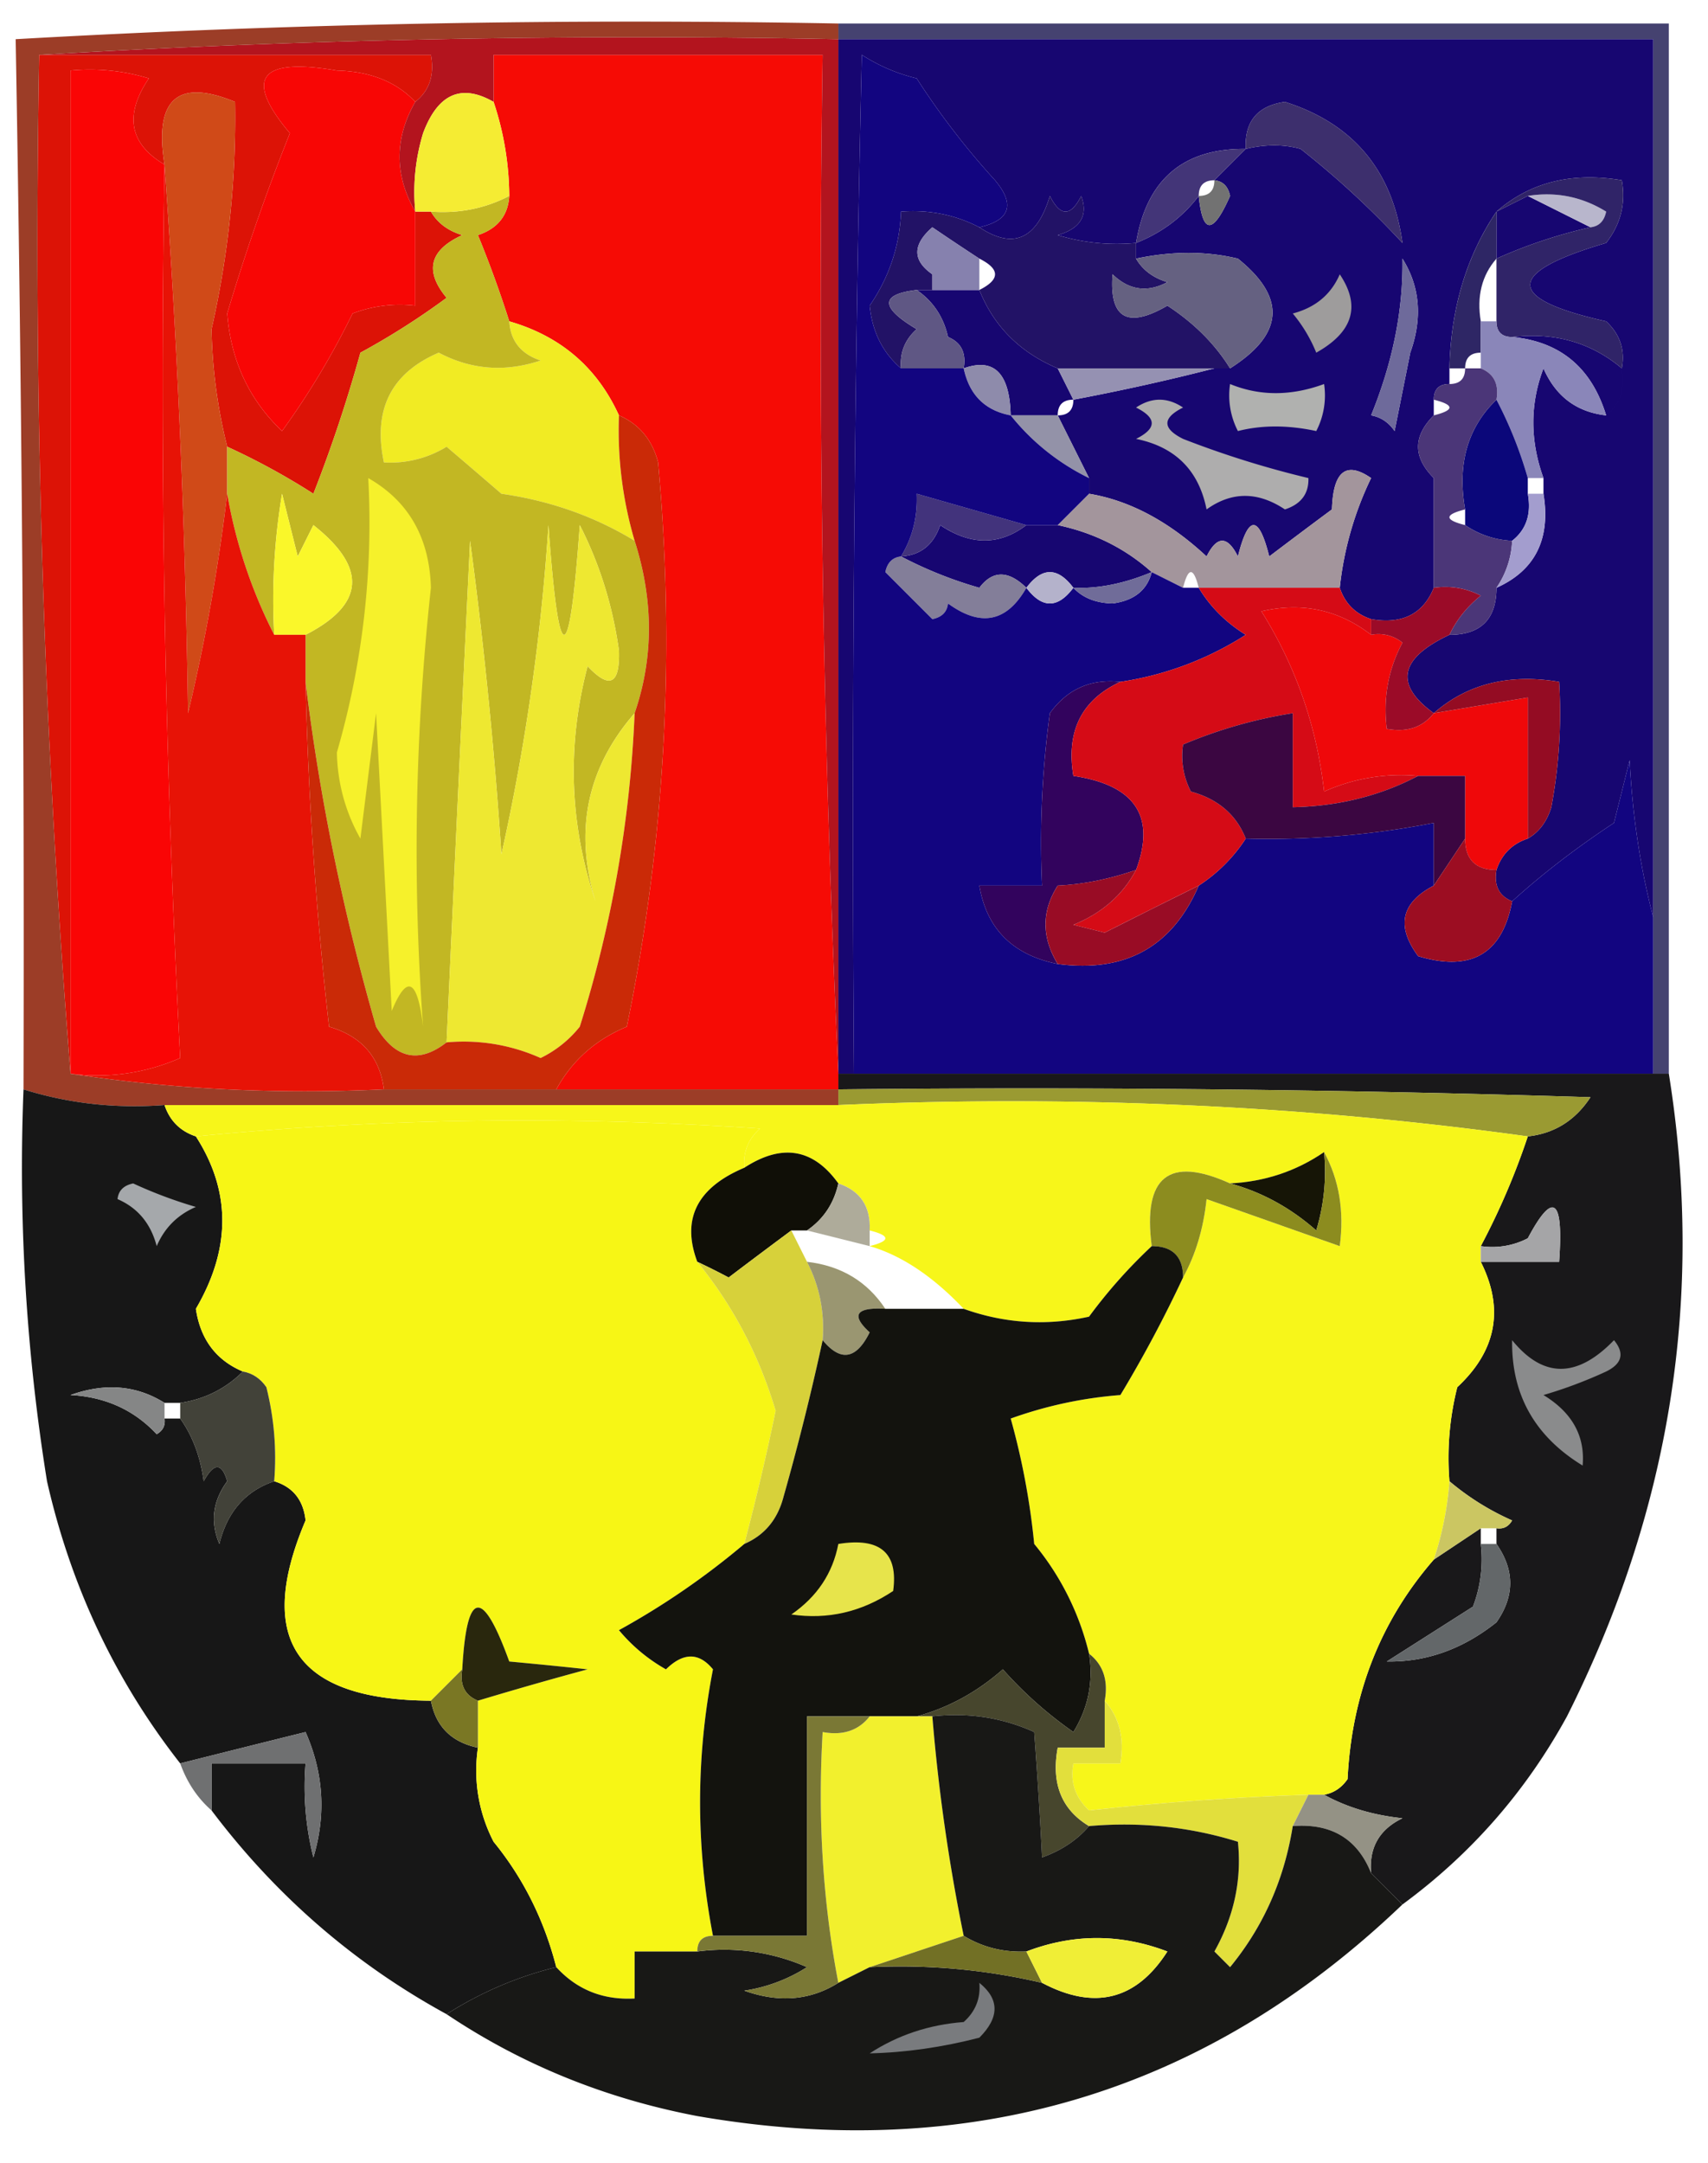 <svg xmlns="http://www.w3.org/2000/svg" width="109" height="138" style="shape-rendering:geometricPrecision;text-rendering:geometricPrecision;image-rendering:optimizeQuality;fill-rule:evenodd;clip-rule:evenodd"><path style="opacity:1" fill="#454270" d="M53.5 2.5v-1h53v67h-1v-66h-52z"/><path style="opacity:1" fill="#170671" d="M53.5 2.5h52v56c-.821-3.141-1.321-6.475-1.5-10l-1 4c-2.406 1.587-4.572 3.253-6.5 5-.838-.342-1.172-1.008-1-2 .333-1 1-1.667 2-2 .722-.417 1.222-1.084 1.5-2 .497-2.646.664-5.313.5-8-3.198-.536-5.865.131-8 2-2.53-1.83-2.197-3.496 1-5 2 0 3-1 3-3 2.469-1.107 3.469-3.107 3-6v-1c-.864-2.395-.864-4.729 0-7 .783 1.788 2.116 2.788 4 3 .904-.709 1.237-1.709 1-3 .219-1.175-.114-2.175-1-3-6.461-1.438-6.461-3.105 0-5 .929-1.189 1.262-2.522 1-4-3.198-.536-5.865.131-8 2-1.913 2.835-2.913 6.168-3 10v1c-.667 0-1 .333-1 1v1c-1.333 1.333-1.333 2.667 0 4v7c-.683 1.676-2.017 2.343-4 2-1-.333-1.667-1-2-2a21.16 21.16 0 0 1 2-7v-4c.617.11 1.117.444 1.5 1l1-5c.79-2.212.623-4.212-.5-6v-1c-.63-4.613-3.13-7.613-7.5-9-1.75.248-2.582 1.248-2.5 3-4-.04-6.333 1.96-7 6-1.7.16-3.366-.007-5-.5 1.456-.423 1.956-1.256 1.5-2.5-.667 1.333-1.333 1.333-2 0-.835 2.769-2.335 3.435-4.5 2 1.965-.448 2.298-1.448 1-3a49.074 49.074 0 0 1-5-6.5A11.36 11.36 0 0 1 55 3.5a2112.9 2112.9 0 0 0-.5 65h-1v-66zm36 13v1c.055 3.256-.612 6.589-2 10v4c-1.592-1.102-2.425-.435-2.5 2a457.036 457.036 0 0 0-4 3c-.667-2.667-1.333-2.667-2 0-.667-1.333-1.333-1.333-2 0-2.405-2.237-4.905-3.57-7.5-4v-1l-2-4c.667 0 1-.333 1-1 3.11-.588 6.11-1.255 9-2h1c3.437-2.174 3.603-4.508.5-7-2.027-.486-4.193-.486-6.5 0v-1c1.64-.647 2.974-1.647 4-3 .247 2.475.913 2.475 2 0-.124-.607-.457-.94-1-1l2-2c1.26-.299 2.427-.299 3.5 0a56.384 56.384 0 0 1 6.5 6zm8-3 4 2a31.705 31.705 0 0 0-6 2v-3l2-1zm-39 6h4c.922 2.316 2.589 3.983 5 5l1 2c-.667 0-1 .333-1 1h-3c-.063-2.695-1.063-3.695-3-3 .172-.992-.162-1.658-1-2-.282-1.278-.949-2.278-2-3zm38 3c2.71-.315 5.044.352 7 2 .237 1.291-.096 2.291-1 3-.933-3.044-2.933-4.71-6-5zm-31 12h2c2.319.492 4.319 1.492 6 3-1.75.733-3.417 1.066-5 1-1-1.333-2-1.333-3 0-1.152-1.125-2.152-1.125-3 0a26.326 26.326 0 0 1-5-2c1.25-.077 2.083-.744 2.5-2 1.944 1.307 3.777 1.307 5.5 0z"/><path style="opacity:1" fill="#dc1306" d="M2.5 3.5h25c.237 1.291-.096 2.291-1 3-1.194-1.277-2.86-1.944-5-2-4.953-.843-5.953.49-3 4a134.407 134.407 0 0 0-4 11.5c.235 3.013 1.401 5.513 3.5 7.5a50.769 50.769 0 0 0 4.5-7.5 8.434 8.434 0 0 1 4-.5v-6h1c.418.722 1.084 1.222 2 1.5-2.092.953-2.425 2.286-1 4a47.035 47.035 0 0 1-5.5 3.5 91.828 91.828 0 0 1-3 9 44.334 44.334 0 0 0-5.5-3 33.327 33.327 0 0 1-1-7.5A60.944 60.944 0 0 0 15 6.5c-3.67-1.51-5.17-.176-4.5 4-2.245-1.328-2.578-3.161-1-5.5-1.634-.494-3.3-.66-5-.5v64a664.916 664.916 0 0 1-2-65z"/><path style="opacity:1" fill="#fa0505" d="M10.5 10.5a827.64 827.64 0 0 0 1 57 13.117 13.117 0 0 1-7 1v-64c1.7-.16 3.366.006 5 .5-1.578 2.339-1.245 4.172 1 5.5z"/><path style="opacity:1" fill="#f80605" d="M26.5 6.5c-1.333 2.333-1.333 4.667 0 7v6a8.434 8.434 0 0 0-4 .5 50.769 50.769 0 0 1-4.5 7.5c-2.099-1.987-3.265-4.487-3.5-7.5a134.407 134.407 0 0 1 4-11.5c-2.953-3.51-1.953-4.843 3-4 2.14.056 3.806.723 5 2z"/><path style="opacity:1" fill="#f60b05" d="M53.5 68.5v1h-18c1.008-1.839 2.508-3.172 4.5-4 2.44-11.85 3.106-23.85 2-36-.377-1.442-1.21-2.442-2.5-3-1.393-3.057-3.726-5.057-7-6a71.915 71.915 0 0 0-2-5.5c1.256-.417 1.923-1.25 2-2.5a19.242 19.242 0 0 0-1-6v-3h21c-.33 21.84.003 43.506 1 65z"/><path style="opacity:1" fill="#3d2f6d" d="M89.5 15.5a56.384 56.384 0 0 0-6.5-6c-1.073-.299-2.24-.299-3.5 0-.082-1.752.75-2.752 2.5-3 4.37 1.387 6.87 4.387 7.5 9z"/><path style="opacity:1" fill="#433578" d="m79.5 9.5-2 2c-.667 0-1 .333-1 1-1.026 1.353-2.36 2.353-4 3 .667-4.04 3-6.04 7-6z"/><path style="opacity:1" fill="#221266" d="M72.5 15.5v1c.418.722 1.084 1.222 2 1.5-1.284.684-2.45.517-3.5-.5-.214 2.814.953 3.48 3.5 2 1.7 1.11 3.034 2.443 4 4h-11c-2.411-1.017-4.078-2.684-5-5 1.333-.667 1.333-1.333 0-2a186.2 186.2 0 0 1-3-2c-1.276 1.114-1.276 2.114 0 3v1h-1c-2.342.275-2.342 1.108 0 2.5-.752.67-1.086 1.504-1 2.5-1.165-.996-1.832-2.33-2-4 1.255-1.834 1.921-3.834 2-6 1.791-.134 3.458.2 5 1 2.165 1.435 3.665.769 4.5-2 .667 1.333 1.333 1.333 2 0 .456 1.244-.044 2.077-1.5 2.5 1.634.493 3.3.66 5 .5z"/><path style="opacity:1" fill="#727272" d="M77.5 11.5c.543.06.876.393 1 1-1.087 2.475-1.753 2.475-2 0 .667 0 1-.333 1-1z"/><path style="opacity:1" fill="#b8b6cc" d="M97.5 12.5c1.788-.285 3.455.048 5 1-.124.607-.457.94-1 1l-4-2z"/><path style="opacity:1" fill="#8681ae" d="M62.5 16.5v2h-3v-1c-1.276-.886-1.276-1.886 0-3a186.2 186.2 0 0 0 3 2z"/><path style="opacity:1" fill="#2e2665" d="M95.5 13.5v3c-.934 1.068-1.268 2.401-1 4v2c-.667 0-1 .333-1 1h-1c.087-3.832 1.087-7.165 3-10z"/><path style="opacity:1" fill="#d04a18" d="M14.5 28.5v3a124.143 124.143 0 0 1-2.5 14c-.17-11.84-.67-23.507-1.5-35-.67-4.176.83-5.51 4.5-4A60.944 60.944 0 0 1 13.5 21a33.327 33.327 0 0 0 1 7.5z"/><path style="opacity:1" fill="#656181" d="M78.5 23.5c-.966-1.557-2.3-2.89-4-4-2.547 1.48-3.714.814-3.5-2 1.05 1.017 2.216 1.184 3.5.5-.916-.278-1.582-.778-2-1.5 2.307-.486 4.473-.486 6.5 0 3.103 2.492 2.937 4.826-.5 7z"/><path style="opacity:1" fill="#6e6a9b" d="M89.5 16.5c1.123 1.788 1.29 3.788.5 6l-1 5c-.383-.556-.883-.89-1.5-1 1.388-3.411 2.055-6.744 2-10z"/><path style="opacity:1" fill="#302468" d="M103.5 23.5c-1.956-1.648-4.29-2.315-7-2-.667 0-1-.333-1-1v-4a31.705 31.705 0 0 1 6-2c.543-.06.876-.393 1-1-1.545-.952-3.212-1.285-5-1l-2 1c2.135-1.869 4.802-2.536 8-2 .262 1.478-.071 2.811-1 4-6.461 1.895-6.461 3.562 0 5 .886.825 1.219 1.825 1 3z"/><path style="opacity:1" fill="#9e9c9c" d="M85.5 17.5c1.353 2.015.853 3.682-1.5 5a9.468 9.468 0 0 0-1.5-2.5c1.442-.377 2.442-1.21 3-2.5z"/><path style="opacity:1" fill="#5f5784" d="M58.5 18.5c1.051.722 1.718 1.722 2 3 .838.342 1.172 1.008 1 2h-4c-.086-.996.248-1.83 1-2.5-2.342-1.392-2.342-2.225 0-2.5z"/><path style="opacity:1" fill="#8a86b9" d="M94.5 20.5h1c0 .667.333 1 1 1 3.067.29 5.067 1.956 6 5-1.884-.212-3.217-1.212-4-3-.864 2.271-.864 4.605 0 7h-1a26.326 26.326 0 0 0-2-5c.172-.992-.162-1.658-1-2v-3z"/><path style="opacity:1" fill="#f1eb23" d="M32.5 20.5c3.274.943 5.607 2.943 7 6a24.93 24.93 0 0 0 1 8c-2.557-1.556-5.39-2.555-8.5-3a609.189 609.189 0 0 0-3.5-3 6.845 6.845 0 0 1-4 1c-.71-3.364.456-5.697 3.5-7 2.064 1.091 4.23 1.258 6.5.5-1.256-.417-1.923-1.25-2-2.5z"/><path style="opacity:1" fill="#8e8bab" d="M64.5 26.5c-1.644-.31-2.644-1.31-3-3 1.937-.695 2.937.305 3 3z"/><path style="opacity:1" fill="#9591b2" d="M67.5 23.5h10c-2.89.745-5.89 1.412-9 2l-1-2z"/><path style="opacity:1" fill="#b0b1af" d="M78.5 24.5c1.888.775 3.888.775 6 0a4.932 4.932 0 0 1-.5 3c-1.808-.388-3.475-.388-5 0a4.932 4.932 0 0 1-.5-3z"/><path style="opacity:1" fill="#c2b723" d="M32.5 12.5c-.077 1.25-.744 2.083-2 2.5a71.915 71.915 0 0 1 2 5.5c.077 1.25.744 2.083 2 2.5-2.27.758-4.436.591-6.5-.5-3.044 1.303-4.21 3.636-3.5 7a6.845 6.845 0 0 0 4-1c1.165.991 2.332 1.991 3.5 3 3.11.445 5.943 1.444 8.5 3 1.215 3.8 1.215 7.467 0 11-3.038 3.492-3.871 7.492-2.5 12-1.662-4.945-1.828-9.945-.5-15 1.404 1.499 2.07 1.166 2-1-.4-2.86-1.233-5.526-2.5-8-.667 9.333-1.333 9.333-2 0a137.037 137.037 0 0 1-3 21 304.078 304.078 0 0 0-2-20c-.516 10.67-1.016 21.336-1.5 32-1.774 1.381-3.274 1.048-4.5-1-2.112-7.34-3.612-14.673-4.5-22v-3c3.785-1.94 3.952-4.273.5-7l-1 2-1-4a40.936 40.936 0 0 0-.5 9 31.594 31.594 0 0 1-3-9v-3c1.886.86 3.72 1.86 5.5 3a91.828 91.828 0 0 0 3-9 47.035 47.035 0 0 0 5.5-3.5c-1.425-1.714-1.092-3.047 1-4-.916-.278-1.582-.778-2-1.5 1.791.134 3.458-.2 5-1z"/><path style="opacity:1" fill="#0b077a" d="M95.5 25.5a26.326 26.326 0 0 1 2 5v1c.237 1.291-.096 2.291-1 3a5.728 5.728 0 0 1-3-1v-1c-.51-2.888.156-5.221 2-7z"/><path style="opacity:1" fill="#9392a8" d="M64.5 26.5h3l2 4a14.562 14.562 0 0 1-5-4z"/><path style="opacity:1" fill="#aeadad" d="M83.5 30.5c.03.997-.47 1.664-1.5 2-1.73-1.15-3.396-1.15-5 0-.495-2.49-1.995-3.99-4.5-4.5 1.333-.667 1.333-1.333 0-2 1-.667 2-.667 3 0-1.333.667-1.333 1.333 0 2a61.187 61.187 0 0 0 8 2.5z"/><path style="opacity:1" fill="#4b3678" d="M93.5 23.5h1c.838.342 1.172 1.008 1 2-1.844 1.779-2.51 4.112-2 7-1.333.333-1.333.667 0 1 .891.61 1.891.943 3 1a5.728 5.728 0 0 1-1 3c0 2-1 3-3 3 .453-.958 1.12-1.792 2-2.5a4.932 4.932 0 0 0-3-.5v-7c-1.333-1.333-1.333-2.667 0-4 1.333-.333 1.333-.667 0-1 0-.667.333-1 1-1s1-.333 1-1z"/><path style="opacity:1" fill="#42337c" d="M65.5 33.5c-1.723 1.307-3.556 1.307-5.5 0-.417 1.256-1.25 1.923-2.5 2 .734-1.208 1.067-2.541 1-4l7 2z"/><path style="opacity:1" fill="#faf72a" d="M19.5 40.5h-2a40.936 40.936 0 0 1 .5-9l1 4 1-2c3.452 2.727 3.285 5.06-.5 7z"/><path style="opacity:1" fill="#a39dce" d="M97.5 31.5h1c.469 2.893-.531 4.893-3 6a5.728 5.728 0 0 0 1-3c.904-.709 1.237-1.709 1-3z"/><path style="opacity:1" fill="#b3141e" d="M2.5 3.5a650.843 650.843 0 0 1 51-1v66c-.997-21.494-1.33-43.16-1-65h-21v3c-2.061-1.182-3.561-.515-4.5 2-.494 1.634-.66 3.3-.5 5-1.333-2.333-1.333-4.667 0-7 .904-.709 1.237-1.709 1-3h-25z"/><path style="opacity:1" fill="#f5ec33" d="M31.5 6.5c.65 1.935.983 3.935 1 6-1.542.8-3.209 1.134-5 1h-1c-.16-1.7.006-3.366.5-5 .939-2.515 2.439-3.182 4.5-2z"/><path style="opacity:1" fill="#a3959c" d="M87.5 30.5a21.16 21.16 0 0 0-2 7h-9c-.333-1.333-.667-1.333-1 0l-2-1c-1.681-1.508-3.681-2.508-6-3l2-2c2.595.43 5.095 1.763 7.5 4 .667-1.333 1.333-1.333 2 0 .667-2.667 1.333-2.667 2 0 1.137-.864 2.47-1.864 4-3 .075-2.435.908-3.102 2.5-2z"/><path style="opacity:1" fill="#9c3d27" d="M53.5 1.5v1a650.843 650.843 0 0 0-51 1 664.916 664.916 0 0 0 2 65c6.479.99 13.146 1.324 20 1h29v1h-43c-3.109.236-6.109-.097-9-1 .063-22.354-.104-44.687-.5-67a696.404 696.404 0 0 1 52.5-1z"/><path style="opacity:1" fill="#837e99" d="M57.5 35.5a26.326 26.326 0 0 0 5 2c.848-1.125 1.848-1.125 3 0-1.248 2.19-2.914 2.523-5 1-.06.543-.393.876-1 1l-3-3c.124-.607.457-.94 1-1z"/><path style="opacity:1" fill="#ef080a" d="M87.5 40.5a2.428 2.428 0 0 1 2 .5c-.906 1.7-1.24 3.533-1 5.5 1.291.237 2.291-.096 3-1l6-1v9c-1 .333-1.667 1-2 2-1.333 0-2-.667-2-2v-4h-3a11.989 11.989 0 0 0-6 1c-.47-4.16-1.804-7.993-4-11.5 2.595-.6 4.929-.1 7 1.5z"/><path style="opacity:1" fill="#9b0b28" d="M91.5 37.5a4.932 4.932 0 0 1 3 .5c-.88.708-1.547 1.542-2 2.5-3.197 1.504-3.53 3.17-1 5-.709.904-1.709 1.237-3 1-.24-1.967.094-3.8 1-5.5a2.428 2.428 0 0 0-2-.5v-1c1.983.343 3.317-.324 4-2z"/><path style="opacity:1" fill="#e71306" d="M10.5 10.5c.83 11.493 1.33 23.16 1.5 35a124.143 124.143 0 0 0 2.5-14 31.594 31.594 0 0 0 3 9h2v3c.168 7.352.668 14.685 1.5 22 2.071.603 3.238 1.936 3.5 4-6.854.324-13.521-.01-20-1a13.117 13.117 0 0 0 7-1 827.64 827.64 0 0 1-1-57z"/><path style="opacity:1" fill="#940c23" d="M97.5 53.5v-9l-6 1c2.135-1.869 4.802-2.536 8-2a32.437 32.437 0 0 1-.5 8c-.278.916-.778 1.583-1.5 2z"/><path style="opacity:1" fill="#f6f12b" d="M23.5 30.5c2.577 1.472 3.91 3.805 4 7a153.992 153.992 0 0 0-.5 28c-.359-3.044-1.026-3.378-2-1l-1-19-1 8a11.529 11.529 0 0 1-1.5-5.5 52.589 52.589 0 0 0 2-17.5z"/><path style="opacity:1" fill="#120580" d="M62.5 14.5c-1.542-.8-3.209-1.134-5-1-.079 2.166-.745 4.166-2 6 .168 1.67.835 3.004 2 4h4c.356 1.69 1.356 2.69 3 3a14.562 14.562 0 0 0 5 4v1l-2 2h-2l-7-2c.067 1.459-.266 2.792-1 4-.543.06-.876.393-1 1l3 3c.607-.124.94-.457 1-1 2.086 1.523 3.752 1.19 5-1 1 1.333 2 1.333 3 0 .597.639 1.43.972 2.5 1 1.376-.184 2.209-.85 2.5-2l2 1h1c.73 1.212 1.73 2.212 3 3a20.4 20.4 0 0 1-8 3c-1.89-.203-3.39.463-4.5 2a60.94 60.94 0 0 0-.5 11h-4c.463 2.755 2.13 4.422 5 5 4.318.57 7.318-1.096 9-5a10.174 10.174 0 0 0 3-3 54.935 54.935 0 0 0 12-1v4c-2.082 1.085-2.416 2.585-1 4.5 3.379 1.024 5.379-.143 6-3.5 1.928-1.747 4.094-3.413 6.5-5l1-4c.179 3.525.679 6.859 1.5 10v10h-51c-.167-21.67 0-43.336.5-65A11.36 11.36 0 0 0 58.5 5a49.074 49.074 0 0 0 5 6.5c1.298 1.552.965 2.552-1 3z"/><path style="opacity:1" fill="#706c99" d="M73.5 36.5c-.291 1.15-1.124 1.816-2.5 2-1.07-.028-1.903-.361-2.5-1 1.583.066 3.25-.267 5-1z"/><path style="opacity:1" fill="#b4b2cb" d="M65.5 37.5c1-1.333 2-1.333 3 0-1 1.333-2 1.333-3 0z"/><path style="opacity:1" fill="#32035d" d="M71.5 43.5c-2.472 1.142-3.472 3.142-3 6 3.942.586 5.275 2.586 4 6-1.705.588-3.372.921-5 1-1.035 1.628-1.035 3.295 0 5-2.87-.578-4.537-2.245-5-5h4a60.94 60.94 0 0 1 .5-11c1.11-1.537 2.61-2.203 4.5-2z"/><path style="opacity:1" fill="#d50b16" d="M76.5 37.5h9c.333 1 1 1.667 2 2v1c-2.071-1.6-4.405-2.1-7-1.5 2.196 3.507 3.53 7.34 4 11.5a11.989 11.989 0 0 1 6-1c-2.405 1.268-5.072 1.935-8 2v-6a29.77 29.77 0 0 0-7 2 4.932 4.932 0 0 0 .5 3c1.729.474 2.895 1.474 3.5 3a10.174 10.174 0 0 1-3 3c-1.99.981-3.99 1.981-6 3l-2-.5c1.819-.74 3.152-1.907 4-3.5 1.275-3.414-.058-5.414-4-6-.472-2.858.528-4.858 3-6a20.4 20.4 0 0 0 8-3c-1.27-.788-2.27-1.788-3-3z"/><path style="opacity:1" fill="#3b0641" d="M90.5 49.5h3v4l-2 3v-4a54.935 54.935 0 0 1-12 1c-.605-1.526-1.771-2.526-3.5-3a4.932 4.932 0 0 1-.5-3 29.77 29.77 0 0 1 7-2v6c2.928-.065 5.595-.732 8-2z"/><path style="opacity:1" fill="#eee831" d="M40.5 45.5a77.01 77.01 0 0 1-3.5 20 7.253 7.253 0 0 1-2.5 2 11.989 11.989 0 0 0-6-1c.484-10.664.984-21.33 1.5-32a304.078 304.078 0 0 1 2 20 137.037 137.037 0 0 0 3-21c.667 9.333 1.333 9.333 2 0 1.267 2.474 2.1 5.14 2.5 8 .07 2.166-.596 2.499-2 1-1.328 5.055-1.162 10.055.5 15-1.371-4.508-.538-8.508 2.5-12z"/><path style="opacity:1" fill="#9c0d22" d="M93.5 53.5c0 1.333.667 2 2 2-.172.992.162 1.658 1 2-.621 3.357-2.621 4.524-6 3.5-1.416-1.915-1.082-3.415 1-4.5l2-3z"/><path style="opacity:1" fill="#990c25" d="M72.5 55.5c-.848 1.593-2.181 2.76-4 3.5l2 .5c2.01-1.019 4.01-2.019 6-3-1.682 3.904-4.682 5.57-9 5-1.035-1.705-1.035-3.372 0-5 1.628-.079 3.295-.412 5-1z"/><path style="opacity:1" fill="#ca2a07" d="M39.5 26.5c1.29.558 2.123 1.558 2.5 3 1.106 12.15.44 24.15-2 36-1.992.828-3.492 2.161-4.5 4h-11c-.262-2.064-1.429-3.397-3.5-4a244.069 244.069 0 0 1-1.5-22c.888 7.327 2.388 14.66 4.5 22 1.226 2.048 2.726 2.381 4.5 1a11.989 11.989 0 0 1 6 1 7.253 7.253 0 0 0 2.5-2 77.01 77.01 0 0 0 3.5-20c1.215-3.533 1.215-7.2 0-11a24.93 24.93 0 0 1-1-8z"/><path style="opacity:1" fill="#19181a" d="M53.5 69.5v-1h53c2.28 14.186.114 27.853-6.5 41-2.62 4.786-6.12 8.786-10.5 12l-2-2c-.14-1.624.527-2.79 2-3.5-1.882-.198-3.548-.698-5-1.5.617-.111 1.117-.444 1.5-1 .266-5.424 2.1-10.09 5.5-14l3-2v1a8.434 8.434 0 0 1-.5 4l-5.5 3.5c2.525.041 4.858-.793 7-2.5 1.166-1.667 1.166-3.334 0-5v-1c.438.065.772-.101 1-.5a16.569 16.569 0 0 1-4-2.5 18.436 18.436 0 0 1 .5-6c2.504-2.333 3.004-5 1.5-8h5c.29-4.054-.377-4.554-2-1.5a4.932 4.932 0 0 1-3 .5 45.813 45.813 0 0 0 3-7c1.696-.185 3.029-1.019 4-2.5-15.996-.5-31.996-.667-48-.5z"/><path style="opacity:1" fill="#9a9a32" d="M53.5 70.5v-1c16.004-.167 32.004 0 48 .5-.971 1.481-2.304 2.315-4 2.5-14.295-1.983-28.962-2.65-44-2z"/><path style="opacity:1" fill="#171717" d="M1.5 69.5c2.891.903 5.891 1.236 9 1 .333 1 1 1.667 2 2 2.247 3.495 2.247 7.161 0 11 .287 1.943 1.287 3.277 3 4-1.105 1.1-2.438 1.767-4 2h-1c-1.788-1.123-3.788-1.29-6-.5 2.227.121 4.06.954 5.5 2.5.399-.228.565-.562.5-1h1c.79 1.109 1.29 2.442 1.5 4 .654-1.196 1.154-1.196 1.5 0-.928 1.268-1.095 2.601-.5 4 .498-2.044 1.665-3.378 3.5-4 1.195.366 1.861 1.199 2 2.5-3.24 7.626-.573 11.459 8 11.5.31 1.644 1.31 2.644 3 3a9.864 9.864 0 0 0 1 6c1.893 2.319 3.226 4.986 4 8a23.254 23.254 0 0 0-7 3c-5.891-3.219-10.891-7.552-15-13v-3h6a18.437 18.437 0 0 0 .5 6c.818-2.727.652-5.394-.5-8-2.697.669-5.363 1.336-8 2-4.14-5.283-6.973-11.283-8.5-18a125.883 125.883 0 0 1-1.5-25z"/><path style="opacity:1" fill="#f7f61a" d="M10.5 70.5h43c15.038-.65 29.705.017 44 2a45.813 45.813 0 0 1-3 7v1c1.504 3 1.004 5.667-1.5 8a18.436 18.436 0 0 0-.5 6 20.677 20.677 0 0 1-1 5c-3.4 3.91-5.234 8.576-5.5 14-.383.556-.883.889-1.5 1h-1c-4.648.152-9.315.485-14 1-.886-.825-1.219-1.825-1-3h3c.268-1.599-.066-2.932-1-4 .237-1.291-.096-2.291-1-3a17.345 17.345 0 0 0-3.5-7 46.65 46.65 0 0 0-1.5-8 26.706 26.706 0 0 1 7-1.5 81.386 81.386 0 0 0 4-7.5c.802-1.452 1.302-3.118 1.5-5 2.847 1.006 5.68 2.006 8.5 3 .295-2.235-.039-4.235-1-6-1.782 1.22-3.782 1.886-6 2-3.91-1.768-5.578-.435-5 4a32.614 32.614 0 0 0-4 4.5c-2.72.602-5.387.435-8-.5-1.968-2.076-3.968-3.41-6-4 1.333-.333 1.333-.667 0-1 .073-1.527-.594-2.527-2-3-1.6-2.229-3.6-2.562-6-1-.086-.996.248-1.83 1-2.5-12.174-.826-24.174-.66-36 .5-1-.333-1.667-1-2-2z"/><path style="opacity:1" fill="#f7f615" d="M47.5 74.5c-3.021 1.273-4.021 3.273-3 6 2.278 2.796 3.944 5.962 5 9.5-.593 2.87-1.26 5.703-2 8.5a49.047 49.047 0 0 1-8 5.5 10.756 10.756 0 0 0 3 2.5c1.109-1.09 2.109-1.09 3 0-1.096 5.638-1.096 11.305 0 17-.667 0-1 .333-1 1h-4v3c-2.014.108-3.68-.558-5-2-.774-3.014-2.107-5.681-4-8a9.864 9.864 0 0 1-1-6v-3a246.792 246.792 0 0 1 7-2c-1.41-.154-3.076-.321-5-.5-1.718-4.746-2.718-4.579-3 .5l-2 2c-8.573-.041-11.24-3.874-8-11.5-.139-1.301-.805-2.134-2-2.5a18.436 18.436 0 0 0-.5-6c-.383-.556-.883-.89-1.5-1-1.713-.723-2.713-2.057-3-4 2.247-3.839 2.247-7.505 0-11 11.826-1.16 23.826-1.326 36-.5-.752.67-1.086 1.504-1 2.5z"/><path style="opacity:1" fill="#100f07" d="M53.5 75.5c-.282 1.278-.949 2.278-2 3h-1a493.061 493.061 0 0 0-4 3 44.358 44.358 0 0 0-2-1c-1.021-2.727-.021-4.727 3-6 2.4-1.562 4.4-1.229 6 1z"/><path style="opacity:1" fill="#161506" d="M84.5 73.5c.16 1.7-.007 3.366-.5 5-1.649-1.453-3.482-2.453-5.5-3 2.218-.114 4.218-.78 6-2z"/><path style="opacity:1" fill="#a5a8ab" d="M7.5 76.5c.06-.543.393-.876 1-1a28.829 28.829 0 0 0 4 1.5c-1.167.5-2 1.333-2.5 2.5-.377-1.442-1.21-2.442-2.5-3z"/><path style="opacity:1" fill="#8c8c1f" d="M84.5 73.5c.961 1.765 1.295 3.765 1 6-2.82-.994-5.653-1.994-8.5-3-.198 1.882-.698 3.548-1.5 5 0-1.333-.667-2-2-2-.578-4.435 1.09-5.768 5-4 2.018.547 3.851 1.547 5.5 3 .493-1.634.66-3.3.5-5z"/><path style="opacity:1" fill="#aeab9a" d="M53.5 75.5c1.406.473 2.073 1.473 2 3v1l-4-1c1.051-.722 1.718-1.722 2-3z"/><path style="opacity:1" fill="#a5a5a7" d="M94.5 80.5v-1a4.932 4.932 0 0 0 3-.5c1.623-3.054 2.29-2.554 2 1.5h-5z"/><path style="opacity:1" fill="#d7d13a" d="m50.5 78.5 1 2c.8 1.542 1.134 3.209 1 5a163.344 163.344 0 0 1-2.5 10c-.377 1.442-1.21 2.442-2.5 3 .74-2.797 1.407-5.63 2-8.5-1.056-3.538-2.722-6.704-5-9.5.65.304 1.316.637 2 1a493.061 493.061 0 0 1 4-3z"/><path style="opacity:1" fill="#9a9671" d="M51.5 80.5c2.174.25 3.84 1.25 5 3-1.879-.107-2.212.393-1 1.5-.852 1.728-1.852 1.895-3 .5.134-1.791-.2-3.458-1-5z"/><path style="opacity:1" fill="#8a8b8c" d="M96.5 85.5c1.98 2.436 4.146 2.436 6.5 0 .688.832.521 1.498-.5 2a28.85 28.85 0 0 1-4 1.5c1.829 1.113 2.663 2.613 2.5 4.5-3.054-1.866-4.554-4.533-4.5-8z"/><path style="opacity:1" fill="#424239" d="M15.5 87.5c.617.11 1.117.444 1.5 1 .495 1.973.662 3.973.5 6-1.835.622-3.002 1.956-3.5 4-.595-1.399-.428-2.732.5-4-.346-1.196-.846-1.196-1.5 0-.21-1.558-.71-2.891-1.5-4v-1c1.562-.233 2.895-.9 4-2z"/><path style="opacity:1" fill="#858686" d="M10.5 89.5v1c.065.438-.101.772-.5 1-1.44-1.546-3.273-2.379-5.5-2.5 2.212-.79 4.212-.623 6 .5z"/><path style="opacity:1" fill="#cbc662" d="M92.5 94.5a16.569 16.569 0 0 0 4 2.5c-.228.399-.562.565-1 .5h-1l-3 2a20.677 20.677 0 0 0 1-5z"/><path style="opacity:1" fill="#13130e" d="M73.5 79.5c1.333 0 2 .667 2 2a81.386 81.386 0 0 1-4 7.5c-2.4.186-4.734.686-7 1.5a46.65 46.65 0 0 1 1.5 8 17.345 17.345 0 0 1 3.5 7c.285 1.788-.048 3.455-1 5a25.534 25.534 0 0 1-4.5-4c-1.649 1.453-3.482 2.453-5.5 3h-7v14h-6c-1.096-5.695-1.096-11.362 0-17-.891-1.09-1.891-1.09-3 0a10.756 10.756 0 0 1-3-2.5 49.047 49.047 0 0 0 8-5.5c1.29-.558 2.123-1.558 2.5-3a163.344 163.344 0 0 0 2.5-10c1.148 1.395 2.148 1.228 3-.5-1.212-1.107-.879-1.607 1-1.5h5c2.613.935 5.28 1.102 8 .5a32.614 32.614 0 0 1 4-4.5z"/><path style="opacity:1" fill="#e7e44b" d="M53.5 98.5c2.666-.434 3.833.566 3.5 3-2.015 1.342-4.182 1.842-6.5 1.5 1.641-1.129 2.641-2.629 3-4.5z"/><path style="opacity:1" fill="#636769" d="M94.5 98.5h1c1.166 1.666 1.166 3.333 0 5-2.142 1.707-4.475 2.541-7 2.5l5.5-3.5a8.434 8.434 0 0 0 .5-4z"/><path style="opacity:1" fill="#29270d" d="M30.5 108.5c-.838-.342-1.172-1.008-1-2 .282-5.079 1.282-5.246 3-.5 1.924.179 3.59.346 5 .5a246.792 246.792 0 0 0-7 2z"/><path style="opacity:1" fill="#7a7724" d="M29.5 106.5c-.172.992.162 1.658 1 2v3c-1.69-.356-2.69-1.356-3-3l2-2z"/><path style="opacity:1" fill="#47462d" d="M69.5 105.5c.904.709 1.237 1.709 1 3v3h-3c-.423 2.281.244 3.948 2 5-.761.891-1.761 1.558-3 2a305.498 305.498 0 0 0-.5-8c-2.04-.923-4.208-1.256-6.5-1h-1c2.018-.547 3.851-1.547 5.5-3a25.534 25.534 0 0 0 4.5 4c.952-1.545 1.285-3.212 1-5z"/><path style="opacity:1" fill="#f2f02d" d="M55.5 109.5h4a117.963 117.963 0 0 0 2 14l-6 2-2 1c-.988-5.14-1.321-10.474-1-16 1.291.237 2.291-.096 3-1z"/><path style="opacity:1" fill="#6f7071" d="M13.5 115.5c-.901-.79-1.568-1.79-2-3 2.637-.664 5.303-1.331 8-2 1.152 2.606 1.318 5.273.5 8a18.437 18.437 0 0 1-.5-6h-6v3z"/><path style="opacity:1" fill="#e2df3c" d="M70.5 108.5c.934 1.068 1.268 2.401 1 4h-3c-.219 1.175.114 2.175 1 3 4.685-.515 9.352-.848 14-1l-1 2c-.545 3.417-1.878 6.417-4 9l-1-1c1.252-2.235 1.752-4.569 1.5-7-3.057-.951-6.223-1.284-9.5-1-1.756-1.052-2.423-2.719-2-5h3v-3z"/><path style="opacity:1" fill="#949285" d="M83.5 114.5h1c1.452.802 3.118 1.302 5 1.5-1.473.71-2.14 1.876-2 3.5-.874-2.19-2.541-3.19-5-3l1-2z"/><path style="opacity:1" fill="#181816" d="M59.5 109.5c2.292-.256 4.46.077 6.5 1 .212 2.832.379 5.498.5 8 1.239-.442 2.239-1.109 3-2 3.277-.284 6.443.049 9.5 1 .252 2.431-.248 4.765-1.5 7l1 1c2.122-2.583 3.455-5.583 4-9 2.459-.19 4.126.81 5 3l2 2c-12.562 12.016-27.562 16.516-45 13.5-5.864-1.115-11.197-3.282-16-6.5a23.254 23.254 0 0 1 7-3c1.32 1.442 2.986 2.108 5 2v-3h4a13.115 13.115 0 0 1 7 1 10.256 10.256 0 0 1-4 1.5c2.212.789 4.212.622 6-.5l2-1c3.734-.177 7.4.156 11 1 3.347 1.77 6.014 1.103 8-2-2.998-1.143-5.998-1.143-9 0-1.459.067-2.792-.266-4-1a117.963 117.963 0 0 1-2-14z"/><path style="opacity:1" fill="#7a7835" d="M55.5 109.5c-.709.904-1.709 1.237-3 1-.321 5.526.012 10.86 1 16-1.788 1.122-3.788 1.289-6 .5a10.256 10.256 0 0 0 4-1.5 13.115 13.115 0 0 0-7-1c0-.667.333-1 1-1h6v-14h4z"/><path style="opacity:1" fill="#727025" d="M61.5 123.5c1.208.734 2.541 1.067 4 1l1 2a39.711 39.711 0 0 0-11-1l6-2z"/><path style="opacity:1" fill="#f0ee36" d="m66.5 126.5-1-2c3.002-1.143 6.002-1.143 9 0-1.986 3.103-4.653 3.77-8 2z"/><path style="opacity:1" fill="#797b7e" d="M62.5 126.5c1.291 1.042 1.291 2.208 0 3.5-2.379.614-4.712.947-7 1 1.785-1.163 3.785-1.83 6-2 .752-.671 1.086-1.504 1-2.5z"/></svg>